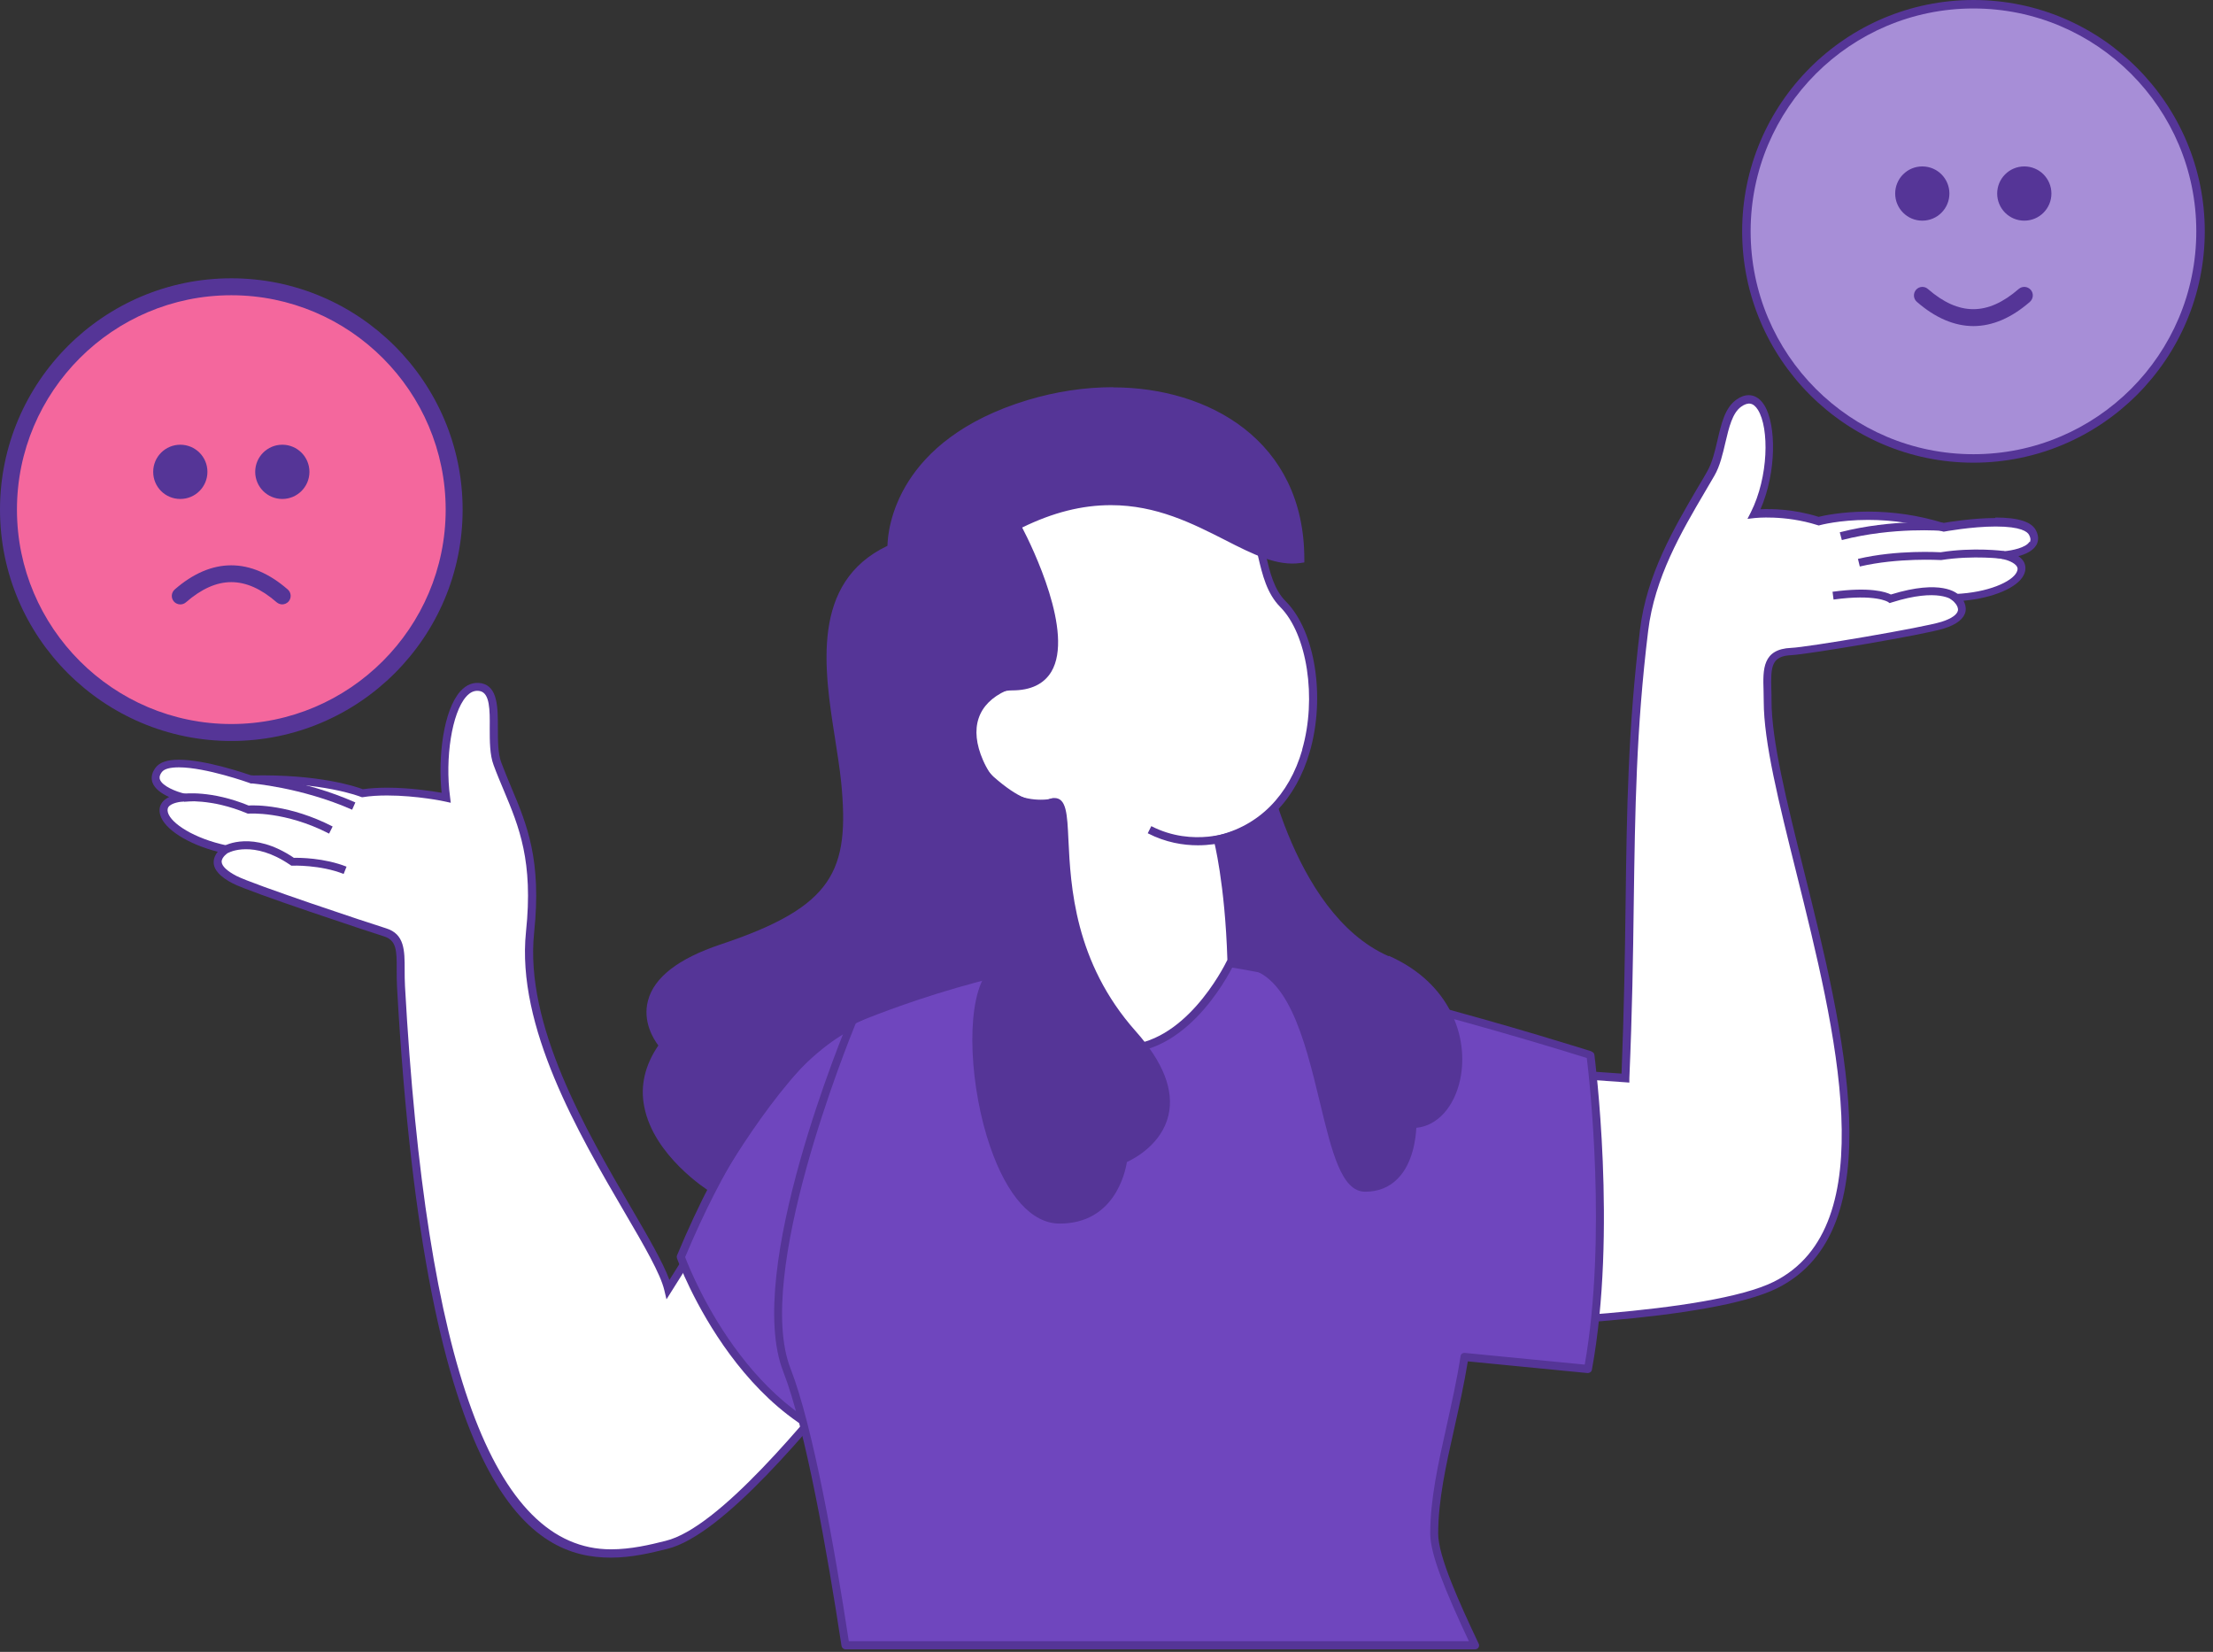 <svg width="205" height="153" viewBox="0 0 205 153" fill="none" xmlns="http://www.w3.org/2000/svg">
<rect x="0" y="0" width="205" height="153" fill="#333333" stroke="none"/>
<path d="M42.07 47.203C42.07 58.6 32.824 67.846 21.428 67.846C10.031 67.846 0.785 58.6 0.785 47.203C0.785 35.807 10.031 26.561 21.428 26.561C32.824 26.561 42.07 35.807 42.07 47.203Z" fill="#F4679D"/>
<path d="M21.427 68.631C9.607 68.631 0 59.024 0 47.204C0 35.383 9.607 25.776 21.427 25.776C33.248 25.776 42.855 35.383 42.855 47.204C42.855 59.024 33.248 68.631 21.427 68.631ZM21.427 27.346C10.47 27.346 1.57 36.262 1.57 47.204C1.57 58.145 10.486 67.061 21.427 67.061C32.369 67.061 41.285 58.145 41.285 47.204C41.285 36.262 32.384 27.346 21.427 27.346Z" fill="#553597"/>
<path d="M19.215 43.703C19.215 45.084 18.1 46.215 16.703 46.215C15.306 46.215 14.191 45.1 14.191 43.703C14.191 42.306 15.322 41.191 16.703 41.191C18.084 41.191 19.215 42.306 19.215 43.703Z" fill="#553597"/>
<path d="M26.152 46.215C27.539 46.215 28.664 45.09 28.664 43.703C28.664 42.316 27.539 41.191 26.152 41.191C24.765 41.191 23.641 42.316 23.641 43.703C23.641 45.09 24.765 46.215 26.152 46.215Z" fill="#553597"/>
<path d="M26.153 55.979C25.964 55.979 25.792 55.916 25.635 55.791C22.762 53.295 20.093 53.295 17.221 55.791C16.891 56.073 16.404 56.042 16.106 55.712C15.824 55.383 15.855 54.896 16.185 54.598C19.607 51.615 23.233 51.615 26.655 54.598C26.985 54.88 27.016 55.383 26.734 55.712C26.577 55.885 26.357 55.979 26.137 55.979H26.153Z" fill="#553597"/>
<path d="M61.88 119.406C60.734 114.399 47.783 98.936 49.086 86.347C49.934 78.263 47.736 75.233 46.057 70.743C45.209 68.467 46.528 64.072 44.518 63.648C41.865 63.099 40.704 69.331 41.316 73.883C41.316 73.883 36.983 72.957 33.53 73.475C33.53 73.475 30.014 72.031 23.201 72.188C23.201 72.188 15.964 69.582 14.677 71.308C13.374 73.035 17 73.883 17 73.883C17 73.883 14.771 73.946 15.179 75.374C15.525 76.567 17.848 78.027 20.925 78.671C20.925 78.671 18.711 79.942 21.71 81.465C23.248 82.25 34.127 85.86 35.633 86.331C37.517 86.912 36.968 88.874 37.109 91.37C40.264 148.086 53.984 144.978 61.723 143.063C68.709 141.336 81.345 123.236 83.433 121.667L68.724 108.496L61.88 119.375V119.406Z" fill="white"/>
<path d="M62.005 118.527C61.409 116.926 60.09 114.65 58.489 111.903C54.314 104.745 48.584 94.934 49.479 86.378C50.185 79.66 48.819 76.379 47.36 72.925C47.046 72.172 46.732 71.418 46.433 70.618C46.12 69.786 46.12 68.593 46.12 67.431C46.12 65.547 46.12 63.601 44.612 63.287C43.875 63.146 43.2 63.397 42.619 64.056C41.081 65.814 40.562 70.084 40.908 73.428C39.997 73.271 37.988 72.957 35.869 72.957C35.053 72.957 34.283 73.004 33.608 73.098C32.996 72.863 29.527 71.685 23.295 71.827C22.746 71.638 19.041 70.367 16.576 70.367C15.493 70.367 14.787 70.602 14.41 71.105C13.971 71.685 14.018 72.172 14.127 72.486C14.347 73.098 15.038 73.538 15.666 73.82C15.415 73.946 15.179 74.103 15.007 74.338C14.85 74.558 14.677 74.951 14.85 75.5C15.226 76.803 17.408 78.184 20.171 78.891C19.967 79.142 19.794 79.471 19.794 79.864C19.794 80.57 20.407 81.23 21.568 81.826C23.185 82.658 34.205 86.3 35.555 86.724C36.717 87.085 36.764 87.995 36.748 89.848C36.748 90.35 36.748 90.868 36.779 91.433C39.416 138.793 49.353 144.272 56.59 144.272C58.552 144.272 60.373 143.816 61.833 143.455C67.013 142.168 75.097 132.247 79.932 126.329C81.722 124.131 83.135 122.405 83.668 121.996L84.029 121.73L68.661 107.978L62.005 118.559V118.527ZM82.899 121.683C82.193 122.373 80.968 123.88 79.367 125.842C74.595 131.698 66.605 141.509 61.66 142.717C60.232 143.078 58.458 143.502 56.59 143.502C45.696 143.502 39.464 126.439 37.517 91.355C37.486 90.805 37.486 90.287 37.486 89.816C37.486 88.042 37.486 86.52 35.775 85.986C34.095 85.468 23.405 81.905 21.914 81.135C21.035 80.68 20.548 80.225 20.532 79.817C20.532 79.362 21.129 78.985 21.129 78.985L21.961 78.498L21.019 78.31C17.958 77.666 15.839 76.253 15.556 75.264C15.477 74.982 15.556 74.825 15.603 74.746C15.886 74.354 16.749 74.244 17.032 74.244L19.826 74.15L17.094 73.506C16.325 73.334 15.038 72.816 14.818 72.203C14.787 72.125 14.708 71.889 14.991 71.513C15.211 71.214 15.76 71.073 16.576 71.073C19.057 71.073 23.075 72.502 23.107 72.517L23.169 72.549H23.232C29.872 72.392 33.389 73.789 33.42 73.805L33.514 73.836H33.608C34.283 73.726 35.037 73.679 35.869 73.679C38.6 73.679 41.237 74.228 41.253 74.244L41.755 74.354L41.693 73.836C41.206 70.21 41.865 66.034 43.168 64.543C43.561 64.088 43.985 63.915 44.456 64.009C45.382 64.198 45.382 65.767 45.366 67.431C45.366 68.656 45.366 69.912 45.727 70.869C46.025 71.685 46.355 72.454 46.669 73.208C48.082 76.583 49.416 79.77 48.725 86.3C47.815 95.091 53.607 105.012 57.846 112.264C59.714 115.451 61.174 117.978 61.535 119.485L61.739 120.348L68.834 109.077L82.915 121.683H82.899Z" fill="#553597"/>
<path d="M27.204 79.44C23.421 76.897 20.862 78.294 20.752 78.357L21.113 79.001C21.207 78.954 23.452 77.76 26.89 80.115L26.984 80.178H27.11C27.11 80.178 29.652 80.084 31.834 80.947L32.101 80.272C30.029 79.456 27.753 79.44 27.204 79.456V79.44Z" fill="#553597"/>
<path d="M23.059 74.621C19.559 73.177 17.047 73.506 16.953 73.522L17.063 74.244C17.063 74.244 19.527 73.93 22.871 75.327L22.95 75.359H23.044C23.044 75.359 26.403 75.107 30.485 77.211L30.814 76.552C26.874 74.526 23.656 74.574 23.075 74.605L23.059 74.621Z" fill="#553597"/>
<path d="M23.201 72.549C23.201 72.549 27.895 72.91 32.62 74.998L32.918 74.323C28.067 72.172 23.452 71.827 23.248 71.811L23.201 72.549Z" fill="#553597"/>
<path d="M179.99 48.813C173.57 46.804 168.468 48.248 168.468 48.248C165.266 47.212 162.487 47.573 162.487 47.573C164.952 42.644 163.947 35.251 161.059 37.323C159.457 38.469 159.646 41.797 158.468 43.837C156.161 47.856 152.974 52.675 152.284 58.358C150.557 72.627 151.279 82.799 150.557 99.847L137.386 98.921L134.074 122.656C136.696 122.718 158.013 122.232 164.449 118.998C179.456 111.494 163.711 77.352 163.711 64.904C163.711 62.486 163.225 60.446 165.909 60.336C167.432 60.273 178.342 58.405 179.927 57.887C183.035 56.898 181.12 55.344 181.12 55.344C184.15 55.218 186.583 54.198 187.117 53.115C187.745 51.812 185.625 51.404 185.625 51.404C185.625 51.404 189.205 51.168 188.231 49.316C187.274 47.464 179.974 48.798 179.974 48.798L179.99 48.813Z" fill="white"/>
<path d="M184.825 47.981C182.753 47.981 180.492 48.358 180.021 48.437C177.745 47.73 175.391 47.385 173.02 47.385C170.65 47.385 168.907 47.762 168.468 47.871C166.176 47.149 164.104 47.118 163.084 47.165C164.59 43.696 164.543 39.332 163.445 37.542C162.974 36.773 162.393 36.601 162 36.601C161.608 36.601 161.231 36.742 160.839 37.024C159.787 37.778 159.457 39.238 159.096 40.776C158.861 41.797 158.61 42.848 158.154 43.649C157.888 44.136 157.589 44.622 157.291 45.124C155.062 48.923 152.535 53.224 151.922 58.31C150.808 67.478 150.698 74.95 150.588 83.615C150.525 88.466 150.447 93.489 150.211 99.439L137.072 98.528L133.666 123.001H134.074C134.215 123.001 134.388 123.001 134.624 123.001C139.396 123.001 158.5 122.373 164.638 119.312C175.406 113.927 170.791 95.436 167.086 80.57C165.485 74.134 164.104 68.593 164.104 64.888C164.104 64.543 164.104 64.213 164.088 63.899C164.025 61.733 164.088 60.759 165.956 60.681C167.416 60.618 178.389 58.766 180.068 58.216C181.277 57.84 181.952 57.29 182.078 56.615C182.141 56.238 182.031 55.909 181.889 55.642C184.621 55.391 186.913 54.433 187.478 53.24C187.713 52.738 187.619 52.345 187.509 52.094C187.384 51.859 187.195 51.67 186.975 51.513C187.619 51.341 188.325 51.027 188.639 50.477C188.796 50.195 188.922 49.724 188.592 49.112C188.184 48.327 186.96 47.934 184.841 47.934L184.825 47.981ZM187.996 50.179C187.682 50.728 186.379 50.995 185.625 51.058L182.831 51.246L185.578 51.796C185.845 51.843 186.646 52.094 186.85 52.502C186.897 52.596 186.944 52.738 186.818 52.989C186.395 53.884 184.15 54.888 181.152 55.014L180.178 55.061L180.932 55.673C180.932 55.673 181.45 56.113 181.371 56.552C181.293 56.929 180.759 57.306 179.864 57.588C178.2 58.122 167.369 59.959 165.94 60.006C163.256 60.116 163.303 61.984 163.366 63.977C163.366 64.291 163.382 64.621 163.382 64.951C163.382 68.734 164.779 74.322 166.396 80.805C170.038 95.42 174.574 113.598 164.324 118.715C158.374 121.682 139.097 122.326 134.639 122.326H134.529L137.732 99.344L150.933 100.27V99.894C151.2 93.772 151.279 88.638 151.342 83.662C151.467 75.013 151.561 67.556 152.676 58.436C153.272 53.507 155.753 49.269 157.95 45.533C158.249 45.03 158.531 44.528 158.814 44.057C159.332 43.162 159.583 42.048 159.834 40.98C160.164 39.583 160.478 38.249 161.294 37.668C161.938 37.213 162.424 37.291 162.848 37.966C163.9 39.662 163.837 44.167 162.189 47.448L161.875 48.06L162.55 47.981C162.55 47.981 165.313 47.667 168.374 48.641L168.484 48.672L168.593 48.641C168.593 48.641 170.367 48.154 173.052 48.154C175.375 48.154 177.682 48.515 179.911 49.206L180.006 49.237H180.1C180.1 49.237 182.643 48.766 184.872 48.766C187.211 48.766 187.823 49.253 187.964 49.551C188.153 49.912 188.09 50.101 188.027 50.226L187.996 50.179Z" fill="#553597"/>
<path d="M175.156 55.061C174.685 54.825 173.225 54.339 169.756 54.81L169.85 55.532C173.743 54.998 174.889 55.752 174.889 55.752L175.046 55.862L175.234 55.799C179.598 54.417 180.886 55.595 180.901 55.61L181.168 55.343L181.435 55.092C181.278 54.935 179.849 53.617 175.172 55.061H175.156Z" fill="#553597"/>
<path d="M179.786 51.152C179.629 51.152 175.767 50.901 172.109 51.765L172.282 52.471C175.83 51.639 179.691 51.874 179.817 51.874C182.831 51.404 185.562 51.765 185.594 51.765L185.688 51.042C185.578 51.027 182.815 50.666 179.77 51.152H179.786Z" fill="#553597"/>
<path d="M170.43 49.316L170.618 50.022C175.437 48.782 179.927 49.174 179.974 49.174L180.037 48.436C179.848 48.421 175.39 48.028 170.43 49.3V49.316Z" fill="#553597"/>
<path d="M63.074 116.44C63.074 116.44 69.149 133.644 82.885 134.617C82.885 134.617 80.436 101.338 80.106 94.494C80.106 94.494 71.488 96.205 63.074 116.44Z" fill="#6F46BE"/>
<path d="M80.326 94.196C80.247 94.133 80.137 94.102 80.028 94.117C79.666 94.196 71.127 96.095 62.713 116.282C62.682 116.361 62.682 116.455 62.713 116.549C62.776 116.722 69.023 134.005 82.853 134.963H82.869C82.979 134.963 83.073 134.931 83.136 134.853C83.214 134.774 83.246 134.68 83.246 134.57C83.214 134.241 80.797 101.213 80.467 94.463C80.467 94.353 80.404 94.259 80.326 94.196ZM63.467 116.439C70.64 99.297 77.971 95.64 79.776 94.981C80.153 102.186 82.225 130.379 82.492 134.209C70.059 133.016 64.063 118.009 63.467 116.439Z" fill="#553597"/>
<path d="M105.536 88.372C93.072 88.372 79.007 94.494 79.007 94.494C79.007 94.494 69.258 117.617 72.885 126.91C74.972 132.247 76.982 143.659 78.316 152.403H136.649C134.592 148.07 132.85 144.115 132.85 142.058C132.85 137.066 134.702 131.713 135.66 125.686L147.088 126.8C149.458 113.944 147.323 97.744 147.323 97.744C147.323 97.744 118 88.372 105.536 88.372Z" fill="#6F46BE"/>
<path d="M147.432 97.382C147.133 97.288 117.92 87.995 105.535 87.995C93.149 87.995 79.005 94.086 78.864 94.149C78.77 94.18 78.707 94.258 78.676 94.337C78.283 95.294 68.912 117.711 72.554 127.035C74.626 132.357 76.635 143.785 77.954 152.45C77.985 152.623 78.142 152.764 78.315 152.764H136.647C136.773 152.764 136.899 152.701 136.961 152.591C137.024 152.481 137.04 152.356 136.977 152.246C135.156 148.4 133.225 144.13 133.225 142.058C133.225 138.966 133.947 135.7 134.732 132.231C135.172 130.253 135.627 128.213 135.972 126.093L147.071 127.177C147.243 127.177 147.432 127.067 147.463 126.878C149.818 114.116 147.714 97.869 147.699 97.712C147.683 97.571 147.589 97.445 147.447 97.414L147.432 97.382ZM146.788 126.392L135.69 125.309C135.486 125.293 135.313 125.418 135.297 125.623C134.952 127.852 134.465 129.986 134.01 132.059C133.225 135.559 132.488 138.871 132.488 142.042C132.488 143.973 133.916 147.427 136.067 152.01H78.629C77.31 143.361 75.301 132.074 73.229 126.753C69.838 118.072 78.503 96.676 79.288 94.745C80.764 94.117 93.918 88.717 105.535 88.717C117.151 88.717 144.245 97.131 146.992 97.995C147.243 100.004 148.876 114.603 146.804 126.376L146.788 126.392Z" fill="#553597"/>
<path d="M128.485 88.89C119.035 84.73 116.492 68.922 116.492 68.922L112.254 71.403C112.254 71.403 111.39 89.267 114.703 89.267C123.054 89.267 121.971 110.05 126.444 110.05C130.918 110.05 130.824 104.148 130.824 104.148C135.8 104.148 137.935 93.065 128.485 88.906V88.89Z" fill="#553597"/>
<path d="M128.626 88.561C119.459 84.526 116.884 69.017 116.853 68.86L116.774 68.326L111.908 71.168V71.371C111.861 71.984 111.202 86.535 113.698 89.141C113.996 89.455 114.341 89.612 114.718 89.612C119.239 89.612 120.856 96.252 122.269 102.108C123.383 106.738 124.278 110.38 126.46 110.38C127.669 110.38 128.689 109.972 129.474 109.172C130.918 107.712 131.153 105.357 131.201 104.462C133.147 104.274 134.717 102.547 135.266 99.973C136.082 96.095 134.356 91.056 128.657 88.529L128.626 88.561ZM134.528 99.847C134.026 102.233 132.566 103.772 130.824 103.772H130.447V104.148C130.447 104.148 130.478 107.115 128.94 108.685C128.296 109.329 127.464 109.658 126.46 109.658C124.859 109.658 123.948 105.906 122.991 101.935C121.578 96.111 119.835 88.874 114.718 88.874C114.545 88.874 114.388 88.796 114.231 88.623C112.363 86.677 112.442 75.861 112.63 71.591L116.241 69.488C116.774 72.329 119.694 85.39 128.344 89.22C133.665 91.575 135.298 96.237 134.528 99.832V99.847Z" fill="#553597"/>
<path d="M115.815 48.154C111.954 40.996 94.953 42.283 91.217 47.856C87.465 53.428 93.07 63.632 93.07 63.632C90.087 64.982 89.412 67.572 90.731 70.555C92.756 75.201 97.214 74.385 97.214 74.385C97.214 84.84 95.518 89.831 95.518 89.831C95.518 89.831 94.106 97.147 103.995 97.147C110.29 97.147 114.057 88.968 114.057 88.968C113.853 81.637 112.786 77.728 112.786 77.728C123.335 75.311 123.209 60.32 118.861 55.94C116.867 53.946 117.15 50.618 115.815 48.138V48.154Z" fill="white"/>
<path d="M117.277 51.419C116.994 50.258 116.712 49.049 116.147 47.981C114.42 44.763 109.915 42.848 104.075 42.848C98.235 42.848 92.804 44.826 90.905 47.636C87.42 52.816 91.611 61.591 92.569 63.459C89.79 64.888 88.99 67.509 90.387 70.696C92.004 74.4 95.143 74.793 96.415 74.793C96.572 74.793 96.713 74.793 96.838 74.793C96.791 84.777 95.174 89.674 95.143 89.769C95.127 89.879 94.625 92.61 96.446 94.823C97.921 96.613 100.465 97.523 103.981 97.523C110.448 97.523 114.231 89.47 114.388 89.141L114.42 89.062V88.984C114.247 82.862 113.494 79.157 113.227 78.027C117.183 76.991 120.055 74.024 121.327 69.644C122.802 64.558 121.829 58.436 119.113 55.705C118.015 54.606 117.654 53.052 117.261 51.419H117.277ZM120.636 69.44C119.412 73.678 116.602 76.504 112.724 77.399L112.348 77.477L112.442 77.838C112.442 77.838 113.478 81.763 113.698 88.905C113.305 89.722 109.679 96.801 103.996 96.801C100.716 96.801 98.361 95.985 97.027 94.368C95.426 92.437 95.865 89.957 95.865 89.957C95.928 89.753 97.576 84.777 97.576 74.385V73.945L97.137 74.024C97.137 74.024 96.854 74.071 96.415 74.071C95.017 74.071 92.443 73.6 91.062 70.413C89.774 67.462 90.544 65.17 93.212 63.962L93.573 63.805L93.385 63.459C93.322 63.365 87.922 53.397 91.501 48.06C93.275 45.423 98.439 43.586 104.059 43.586C109.679 43.586 113.886 45.36 115.487 48.327C116.021 49.3 116.288 50.462 116.555 51.592C116.947 53.256 117.355 54.967 118.595 56.223C121.091 58.734 122.002 64.668 120.62 69.44H120.636Z" fill="#553597"/>
<path d="M106.65 76.519L106.32 77.179C108 78.042 109.617 78.293 110.967 78.293C113.039 78.293 114.483 77.681 114.577 77.634L114.279 76.959C114.279 76.959 110.574 78.529 106.65 76.519Z" fill="#553597"/>
<path d="M93.322 89.439C92.898 89.439 92.521 89.581 92.191 89.832C93.133 89.581 93.604 89.439 93.322 89.439Z" fill="#553597"/>
<path d="M95.285 37.417C82.004 41.452 82.554 50.807 82.554 50.807C73.936 54.7 77.546 65.265 78.253 72.455C79.085 81.025 77.217 84.385 66.825 87.854C56.433 91.323 61.409 96.849 61.409 96.849C56.213 104.007 65.883 110.066 65.883 110.066C65.883 110.066 71.314 100.224 76.918 95.86C80.733 92.877 89.068 90.695 92.177 89.832C92.506 89.581 92.883 89.439 93.307 89.439C93.589 89.439 93.118 89.581 92.177 89.832C88.142 92.877 91.219 112.986 98.11 112.986C103.495 112.986 103.997 107.398 103.997 107.398C103.997 107.398 112.285 104.101 104.876 95.766C95.63 85.374 100.308 72.988 97.2 74.401C95.771 75.045 93.888 74.103 91.8 72.266C88.566 69.425 89.775 63.585 93.731 63.585C102.207 63.585 94.154 48.704 94.154 48.704C107.654 41.876 114.389 52.66 120.417 51.781C120.417 38.595 107.309 33.776 95.285 37.417Z" fill="#553597"/>
<path d="M103.086 35.863C100.465 35.863 97.796 36.271 95.19 37.056C83.009 40.745 82.24 49.002 82.208 50.556C75.081 53.947 76.337 61.968 77.358 68.436C77.577 69.864 77.797 71.214 77.923 72.47C78.723 80.664 77.216 83.992 66.746 87.477C62.853 88.78 60.592 90.522 60.027 92.673C59.509 94.619 60.545 96.252 60.985 96.833C59.745 98.654 59.289 100.569 59.682 102.515C60.561 107.052 65.522 110.223 65.741 110.348L66.071 110.552L66.259 110.207C66.306 110.113 71.722 100.38 77.201 96.111C80.56 93.489 87.561 91.464 91.172 90.475C89.413 93.52 89.884 100.883 91.721 106.204C93.306 110.804 95.598 113.331 98.157 113.331C103.18 113.331 104.216 108.7 104.389 107.633C105.127 107.287 107.607 105.969 108.235 103.316C108.784 101.008 107.764 98.387 105.205 95.514C99.523 89.125 99.177 82.03 98.973 77.791C98.863 75.374 98.785 73.914 97.67 73.914C97.498 73.914 97.309 73.961 97.09 74.055C95.912 74.589 94.233 73.867 92.082 71.983C90.23 70.351 90.057 67.855 90.669 66.238C91.219 64.778 92.349 63.946 93.762 63.946C95.473 63.946 96.697 63.365 97.388 62.219C99.523 58.64 95.614 50.634 94.688 48.861C97.545 47.463 100.229 46.788 102.913 46.788C107.136 46.788 110.495 48.499 113.462 50.006C116.068 51.341 118.313 52.471 120.511 52.141L120.825 52.094V51.78C120.825 40.792 111.924 35.879 103.118 35.879L103.086 35.863ZM113.776 49.347C110.747 47.809 107.309 46.051 102.898 46.051C99.994 46.051 97.09 46.804 94.013 48.374L93.683 48.547L93.856 48.876C93.903 48.97 98.879 58.248 96.744 61.843C96.195 62.769 95.222 63.224 93.746 63.224C92.035 63.224 90.622 64.26 89.963 65.987C89.1 68.263 89.775 70.947 91.58 72.548C94.013 74.683 95.912 75.405 97.372 74.746C97.513 74.683 97.608 74.668 97.655 74.668C98.063 74.668 98.141 76.284 98.22 77.854C98.424 82.187 98.785 89.439 104.625 96.016C107.011 98.701 107.968 101.102 107.481 103.159C106.854 105.843 103.902 107.052 103.871 107.068L103.667 107.146V107.366C103.62 107.586 103.118 112.625 98.11 112.625C95.912 112.625 93.825 110.207 92.365 106C90.214 99.752 90.198 91.982 92.317 90.192C93.699 89.816 93.809 89.784 93.762 89.423L93.636 89.094H93.322C92.835 89.094 92.38 89.235 91.988 89.533L91.658 89.627C88.299 90.554 80.419 92.704 76.714 95.593C71.644 99.548 66.824 107.743 65.788 109.564C64.689 108.794 61.079 106.016 60.388 102.421C60.027 100.584 60.483 98.795 61.738 97.084L61.911 96.848L61.707 96.629C61.707 96.629 60.2 94.918 60.734 92.908C61.236 91.009 63.34 89.439 66.981 88.215C77.844 84.588 79.493 80.931 78.66 72.438C78.535 71.167 78.331 69.801 78.095 68.357C77.059 61.748 75.898 54.261 82.742 51.152L82.977 51.042V50.791C82.962 50.697 82.569 41.671 95.426 37.778C97.969 37.009 100.559 36.616 103.118 36.616C110.872 36.616 119.914 40.509 120.087 51.466C118.187 51.608 116.162 50.572 113.808 49.363L113.776 49.347Z" fill="#553597"/>
<path d="M182.81 42.855C170.99 42.855 161.383 33.248 161.383 21.427C161.383 9.607 170.99 0 182.81 0C194.631 0 204.238 9.607 204.238 21.427C204.238 33.248 194.631 42.855 182.81 42.855ZM182.81 1.57C171.853 1.57 162.953 10.486 162.953 21.427C162.953 32.369 171.853 41.285 182.81 41.285C193.767 41.285 202.668 32.369 202.668 21.427C202.668 10.486 193.751 1.57 182.81 1.57Z" fill="#553597"/>
<path d="M182.81 42.07C194.211 42.07 203.453 32.828 203.453 21.427C203.453 10.027 194.211 0.785 182.81 0.785C171.41 0.785 162.168 10.027 162.168 21.427C162.168 32.828 171.41 42.07 182.81 42.07Z" fill="#A78ED7"/>
<path d="M180.582 17.926C180.582 19.308 179.467 20.438 178.07 20.438C176.673 20.438 175.559 19.308 175.559 17.926C175.559 16.545 176.673 15.415 178.07 15.415C179.467 15.415 180.582 16.545 180.582 17.926Z" fill="#553597"/>
<path d="M190.031 17.927C190.031 19.308 188.917 20.438 187.519 20.438C186.122 20.438 185.008 19.308 185.008 17.927C185.008 16.545 186.122 15.415 187.519 15.415C188.917 15.415 190.031 16.545 190.031 17.927Z" fill="#553597"/>
<path d="M182.811 30.203C181.052 30.203 179.279 29.449 177.568 27.958C177.238 27.675 177.207 27.173 177.489 26.843C177.772 26.514 178.274 26.482 178.588 26.765C181.461 29.261 184.129 29.261 187.002 26.765C187.332 26.482 187.818 26.514 188.116 26.843C188.399 27.173 188.368 27.66 188.038 27.958C186.327 29.449 184.569 30.203 182.795 30.203H182.811Z" fill="#553597"/>
</svg>
